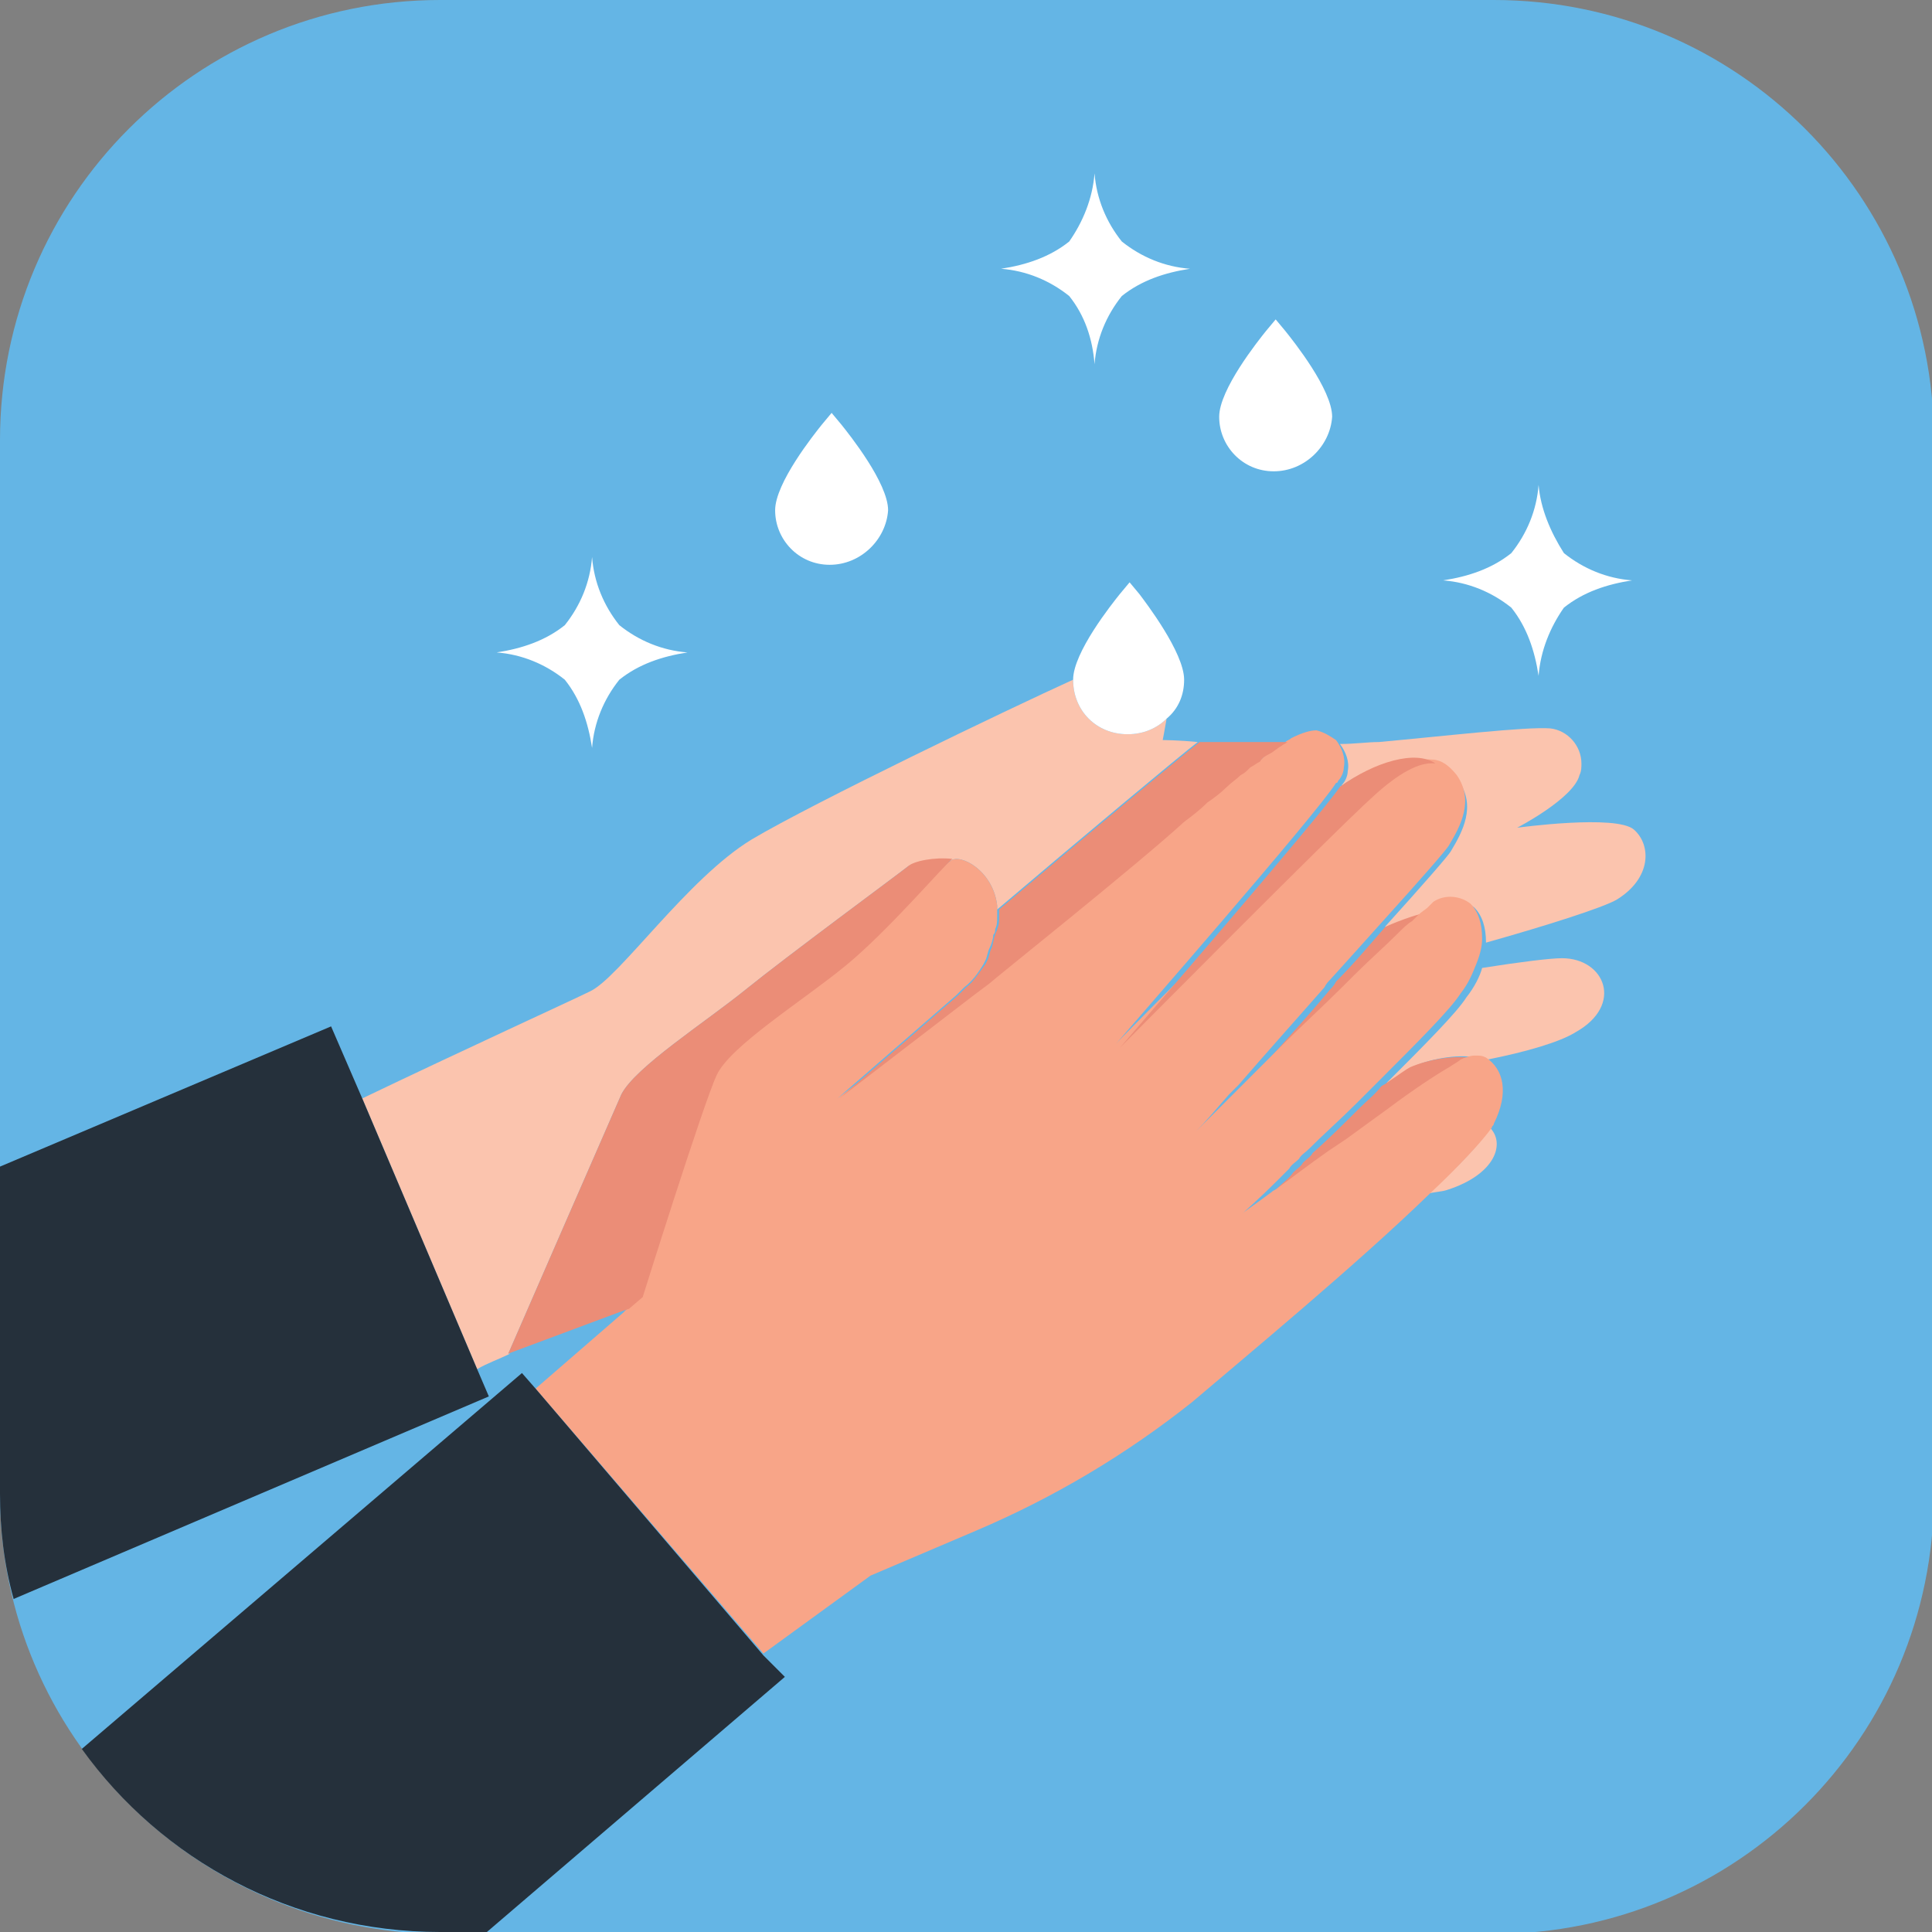 <?xml version="1.0" encoding="utf-8"?>
<!-- Generator: Adobe Illustrator 25.4.1, SVG Export Plug-In . SVG Version: 6.00 Build 0)  -->
<svg version="1.1" id="Layer_1" xmlns="http://www.w3.org/2000/svg" xmlns:xlink="http://www.w3.org/1999/xlink" x="0px" y="0px"
	 viewBox="0 0 99.2 99.2" style="enable-background:new 0 0 99.2 99.2;" xml:space="preserve">
<rect x="0" y="0" width="99.2" height="99.2" fill="#808080" stroke="none"/>
<style type="text/css">
	.st0{fill:#64B5E5;}
	.st1{fill:#FBC4AE;}
	.st2{fill:#EB8D77;}
	.st3{fill:#F8A588;}
	.st4{fill:none;}
	.st5{fill:#FFFFFF;}
	.st6{fill:#25303B;}
</style>
<path class="st0" d="M22.6,0h54.1c12.5,0,22.6,10.1,22.6,22.6v54.1c0,12.5-10.1,22.6-22.6,22.6H22.6C10.1,99.2,0,89.1,0,76.7V22.6
	C0,10.1,10.1,0,22.6,0"/>
<path class="st1" d="M61.6,58.2c-0.2,0.2-0.3,0.4-0.5,0.5C61.3,58.6,61.4,58.4,61.6,58.2z"/>
<path class="st1" d="M76.5,57.9c0.8,0.8,0.3,2.4-2.2,3.2c-0.3,0.1-0.7,0.1-1,0.2C74.9,59.9,76.1,58.6,76.5,57.9z"/>
<path class="st1" d="M80.9,53c-0.8,0.5-2.5,1-4.5,1.4c-0.2-0.1-0.3-0.1-0.5-0.1c0,0,0,0-0.1,0c-1-0.2-2.5,0.1-3.3,0.5
	c-0.2,0.1-0.6,0.4-1.2,0.8c0,0-0.1,0-0.1,0c1.9-1.9,3.6-3.6,4.1-4.4c0.4-0.5,0.7-1.1,0.8-1.5c1.9-0.3,3.5-0.5,4.1-0.5
	C82.4,49.2,83.4,51.6,80.9,53z"/>
<path class="st1" d="M59.7,38c0,0,0.1-0.5,0.2-1.1c-0.5,0.5-1.2,0.8-2,0.8c-1.6,0-2.8-1.2-2.8-2.8c-3.3,1.5-13.3,6.3-16.5,8.2
	c-3.3,2-6.8,7.1-8.3,7.8c-0.8,0.4-6.7,3.1-11.7,5.5l5.9,13.9c0.5-0.3,1.1-0.5,1.7-0.8l-0.1,0l0,0c0,0,5.4-12.4,5.8-13.3
	c0.7-1.4,4.3-3.7,6.4-5.4c2.1-1.7,7.8-5.9,8.3-6.3c0.3-0.2,1.4-0.5,2.2-0.3c0.5-0.4,2.2,0.5,2.4,2.3c0,0.1,0,0.2,0,0.2
	c4-3.4,9.5-8,10.3-8.6C60.5,38,59.7,38,59.7,38z"/>
<path class="st2" d="M73.6,46.7c-0.2,0.1-0.3,0.3-0.5,0.4c-0.1,0.1-0.2,0.2-0.3,0.3c-0.2,0.2-0.5,0.4-0.7,0.6
	c-0.7,0.6-1.4,1.3-2.3,2.2h0c-0.2,0.2-0.3,0.3-0.5,0.5c-1,1-2.1,2.1-3.2,3.1c-0.2,0.2-0.4,0.4-0.6,0.6c-1.9,1.9-3.6,3.6-4.3,4.3
	c0,0,0,0,0,0c0.1-0.1,0.3-0.3,0.5-0.5c0.4-0.5,1-1.1,1.7-1.9c0.1-0.2,0.3-0.3,0.5-0.5c1.3-1.5,2.9-3.2,4.4-5h0
	c0.1-0.1,0.2-0.2,0.3-0.4c1-1,1.9-2.1,2.7-3C72.1,47.1,73,46.8,73.6,46.7z"/>
<path class="st2" d="M61.6,58.2c-0.2,0.2-0.3,0.4-0.5,0.5C61.3,58.6,61.4,58.4,61.6,58.2z"/>
<path class="st1" d="M83.9,42.6c-0.9-0.8-6-0.1-6-0.1s2.9-1.5,3.2-2.7c0.1-0.2,0.1-0.4,0.1-0.6c0-0.9-0.7-1.7-1.6-1.8
	c-1.2-0.1-5.5,0.4-8.8,0.7c-0.6,0-1.2,0.1-2,0.1c0.3,0.4,0.5,0.9,0.4,1.4c0,0.2-0.1,0.5-0.3,0.7c0,0,0,0.1-0.1,0.1
	c1.7-1.2,3.9-1.8,4.8-1.1c0.5,0,0.9,0.3,1.3,0.8c0.9,1.3,0.2,2.6-0.4,3.6c-0.1,0.2-1.5,1.8-3.4,3.9c0.9-0.4,1.8-0.7,2.4-0.8
	c0.1-0.1,0.2-0.2,0.3-0.3c0.6-0.4,1.4-0.3,1.9,0.1c0.4,0.4,0.6,1,0.6,1.8c3.2-0.9,6-1.8,6.7-2.2C84.8,45.1,84.8,43.4,83.9,42.6z"/>
<path class="st2" d="M75.9,54.4c-0.2,0-0.4,0-0.7,0.2c-0.1,0.1-0.4,0.2-0.6,0.4h0c-0.7,0.5-1.8,1.2-3.1,2.1c-0.7,0.5-1.4,1-2.2,1.6
	c-0.3,0.2-0.6,0.4-0.9,0.6c-1,0.7-1.9,1.4-2.6,1.9c-0.1,0.1-0.2,0.2-0.3,0.2c-0.8,0.6-1.3,1-1.5,1.1c0.1-0.1,0.8-0.7,1.7-1.6
	c0.2-0.2,0.5-0.4,0.7-0.7c0.2-0.2,0.4-0.3,0.5-0.5c0.2-0.2,0.4-0.3,0.5-0.5c0.8-0.7,1.6-1.5,2.4-2.3c0.4-0.4,0.8-0.7,1.1-1.1
	c0.1-0.1,0.2-0.1,0.3-0.2c0.6-0.4,1-0.7,1.2-0.8C73.3,54.4,74.9,54.1,75.9,54.4z"/>
<path class="st3" d="M76.7,57.7c0,0.1-0.1,0.1-0.1,0.2c-0.5,0.7-1.7,2-3.2,3.4h0c-3.7,3.6-9.5,8.4-12.2,10.7
	c-3.4,2.7-7.1,4.9-11.1,6.6l-5.4,2.3l-5.5,4L27.5,71.3l4.5-3.9h0l0.2-0.2l0.7-0.6c0,0,3.2-9.9,3.8-11.4c0.7-1.5,4.5-3.8,6.6-5.6
	c2.2-1.8,5-5.1,5.5-5.4c0,0,0,0,0,0c0.5-0.4,2.2,0.5,2.4,2.3c0,0.1,0,0.2,0,0.2c0,0.1,0,0.3,0,0.4c0,0.2,0,0.4-0.1,0.6
	c0,0.1,0,0.2-0.1,0.3c0,0.2-0.1,0.5-0.2,0.7c-0.1,0.2-0.1,0.4-0.2,0.6v0l0,0l-0.1,0.2c-0.3,0.5-0.6,0.9-1,1.2l-0.4,0.4l-6.1,5.3
	l6.9-5.3c0,0,0.8-0.6,0.8-0.6c0.2-0.2,7.6-6.1,10-8.3c0.4-0.3,0.8-0.7,1.2-1c0.3-0.3,0.7-0.6,1-0.8c0.2-0.2,0.5-0.4,0.7-0.6
	c0.1-0.1,0.2-0.2,0.4-0.3c0,0,0.1-0.1,0.1-0.1c0.2-0.1,0.3-0.2,0.5-0.3c0.2-0.1,0.3-0.3,0.5-0.4c0.2-0.1,0.4-0.3,0.6-0.4
	c0.1-0.1,0.2-0.1,0.3-0.2c0,0,0,0,0,0c0.1-0.1,0.2-0.1,0.3-0.2c0.6-0.3,1-0.4,1.3-0.4c0.4,0.1,0.7,0.3,1,0.5h0
	c0.3,0.4,0.5,0.9,0.4,1.4c0,0.2-0.1,0.5-0.3,0.7c0,0,0,0.1-0.1,0.1c-1,1.6-10.8,12.8-11.3,13.4c0.6-0.7,11-11,13-12.9
	c1.3-1.2,2.4-1.8,3.2-1.7c0.5,0,0.9,0.3,1.3,0.8c0.9,1.3,0.2,2.6-0.4,3.6c-0.1,0.2-1.5,1.8-3.4,3.9c-0.8,0.9-1.8,2-2.7,3
	c-0.1,0.1-0.2,0.2-0.3,0.4h0c-1.5,1.7-3.1,3.5-4.4,5c-0.2,0.2-0.3,0.3-0.5,0.5c-0.7,0.8-1.2,1.4-1.7,1.9c-0.2,0.2-0.3,0.4-0.5,0.5
	c0,0,0,0,0,0c0.7-0.7,2.4-2.4,4.3-4.3c0.2-0.2,0.4-0.4,0.6-0.6c1-1,2.2-2.1,3.2-3.1c0.2-0.2,0.3-0.3,0.5-0.5h0
	c0.8-0.8,1.6-1.5,2.3-2.2c0.2-0.2,0.5-0.5,0.7-0.6c0.1-0.1,0.2-0.2,0.3-0.3c0.2-0.2,0.4-0.3,0.5-0.4c0.1-0.1,0.2-0.2,0.3-0.3
	c0.6-0.4,1.4-0.3,1.9,0.1c0.4,0.4,0.6,1,0.6,1.8h0c0,0.4-0.1,0.8-0.3,1.3c-0.2,0.5-0.4,1-0.8,1.5c-0.5,0.8-2.2,2.5-4.1,4.4
	c0,0,0,0,0,0c-0.1,0.1-0.1,0.1-0.2,0.2c-0.4,0.4-0.7,0.7-1.1,1.1c-0.8,0.8-1.6,1.5-2.4,2.3c-0.2,0.2-0.4,0.3-0.5,0.5
	c-0.2,0.2-0.4,0.3-0.5,0.5c-0.2,0.2-0.5,0.5-0.7,0.7c-0.9,0.9-1.6,1.5-1.7,1.6c0.1-0.1,0.7-0.5,1.5-1.1c0.1-0.1,0.2-0.1,0.3-0.2
	c0.7-0.5,1.6-1.2,2.6-1.9c0.3-0.2,0.6-0.4,0.9-0.6c0.7-0.5,1.5-1.1,2.2-1.6c1.2-0.9,2.4-1.7,3.1-2.1h0c0.3-0.2,0.5-0.3,0.6-0.4
	c0.2-0.1,0.5-0.2,0.7-0.2c0,0,0,0,0.1,0c0.2,0,0.3,0,0.5,0.1C77.2,54.9,77.5,56.1,76.7,57.7z"/>
<path class="st1" d="M61.6,58.2c-0.2,0.2-0.3,0.4-0.5,0.5C61.3,58.6,61.4,58.4,61.6,58.2z"/>
<path class="st2" d="M66.1,38.1c-0.1,0.1-0.2,0.1-0.3,0.2c-0.2,0.1-0.4,0.3-0.6,0.4c-0.2,0.1-0.4,0.2-0.5,0.4
	c-0.2,0.1-0.3,0.2-0.5,0.3c0,0-0.1,0.1-0.1,0.1c-0.1,0.1-0.2,0.2-0.4,0.3c-0.2,0.2-0.5,0.4-0.7,0.6c-0.3,0.3-0.7,0.6-1,0.8
	c-0.4,0.4-0.8,0.7-1.2,1c-2.4,2.2-9.8,8.1-10,8.3c0,0-0.8,0.6-0.8,0.6l-6.9,5.3l6.1-5.3l0.4-0.4c0.4-0.3,0.7-0.8,1-1.2l0.1-0.2l0,0
	v0c0.1-0.2,0.1-0.4,0.2-0.6c0.1-0.2,0.1-0.5,0.2-0.7c0-0.1,0.1-0.2,0.1-0.3c0.1-0.2,0.1-0.4,0.1-0.6c0-0.1,0-0.3,0-0.4
	c4-3.4,9.5-8,10.3-8.6C62.9,38.1,64.5,38.1,66.1,38.1z"/>
<g>
	<path class="st4" d="M67.7,40.8L67.7,40.8"/>
</g>
<g>
	<path class="st4" d="M75.6,57.7L75.6,57.7"/>
</g>
<g>
	<path class="st4" d="M48.1,47.6L48.1,47.6"/>
</g>
<path class="st5" d="M30.4,28.6c-0.1,1.3-0.6,2.5-1.4,3.5c-1,0.8-2.2,1.2-3.5,1.4c1.3,0.1,2.5,0.6,3.5,1.4c0.8,1,1.2,2.2,1.4,3.5
	c0.1-1.3,0.6-2.5,1.4-3.5c1-0.8,2.2-1.2,3.5-1.4c-1.3-0.1-2.5-0.6-3.5-1.4C31,31.1,30.5,29.9,30.4,28.6z"/>
<path class="st5" d="M56.2,8.9c-0.1,1.3-0.6,2.5-1.3,3.5c-1,0.8-2.2,1.2-3.5,1.4c1.3,0.1,2.5,0.6,3.5,1.4c0.8,1,1.2,2.2,1.3,3.5
	c0.1-1.3,0.6-2.5,1.4-3.5c1-0.8,2.2-1.2,3.5-1.4c-1.3-0.1-2.5-0.6-3.5-1.4C56.8,11.4,56.3,10.2,56.2,8.9z"/>
<path class="st5" d="M79,24.9c-0.1,1.3-0.6,2.5-1.4,3.5c-1,0.8-2.2,1.2-3.5,1.4c1.3,0.1,2.5,0.6,3.5,1.4c0.8,1,1.2,2.2,1.4,3.5
	c0.1-1.3,0.6-2.5,1.3-3.5c1-0.8,2.2-1.2,3.5-1.4c-1.3-0.1-2.5-0.6-3.5-1.4C79.6,27.3,79.1,26.1,79,24.9z"/>
<path class="st5" d="M60.8,34.9c0,0.8-0.3,1.5-0.9,2c-0.5,0.5-1.2,0.8-2,0.8c-1.6,0-2.8-1.2-2.8-2.8v0c0-1.4,2-3.9,2.4-4.4l0.5-0.6
	l0.5,0.6C58.8,30.9,60.8,33.5,60.8,34.9z"/>
<path class="st5" d="M65.4,24.2c-1.6,0-2.8-1.3-2.8-2.8c0-1.4,2-3.9,2.4-4.4l0.5-0.6l0.5,0.6c0.4,0.5,2.4,3,2.4,4.4
	C68.3,22.9,67,24.2,65.4,24.2L65.4,24.2z"/>
<path class="st5" d="M42.6,29c-1.6,0-2.8-1.3-2.8-2.8c0-1.4,2-3.9,2.4-4.4l0.5-0.6l0.5,0.6c0.4,0.5,2.4,3,2.4,4.4
	C45.5,27.7,44.2,29,42.6,29L42.6,29z"/>
<path class="st2" d="M48.9,44.1C48.9,44.1,48.9,44.1,48.9,44.1c-0.5,0.4-3.3,3.7-5.5,5.5c-2.2,1.8-5.9,4.1-6.6,5.6
	c-0.7,1.5-3.8,11.4-3.8,11.4l-0.7,0.6L32,67.3h0l-5.9,2.2l0,0c0,0,5.4-12.4,5.8-13.3c0.7-1.4,4.3-3.7,6.4-5.4
	c2.1-1.7,7.8-5.9,8.3-6.3C46.9,44.2,48,44,48.9,44.1z"/>
<path class="st2" d="M73.7,39.2c-0.8-0.1-1.9,0.5-3.2,1.7c-2,1.8-12.3,12.2-13,12.9c0.6-0.7,10.3-11.9,11.3-13.4
	C70.6,39.1,72.7,38.5,73.7,39.2z"/>
<path class="st6" d="M39.2,85L27.5,71.3l-0.7-0.8L4.2,89.8c4.1,5.7,10.8,9.4,18.4,9.4H25l15.3-13.1L39.2,85z"/>
<path class="st6" d="M0.7,82.1l24.4-10.4l-0.6-1.4l-5.9-13.9l-1.6-3.7L0,59.9v16.8C0,78.5,0.2,80.3,0.7,82.1z"/>
</svg>
